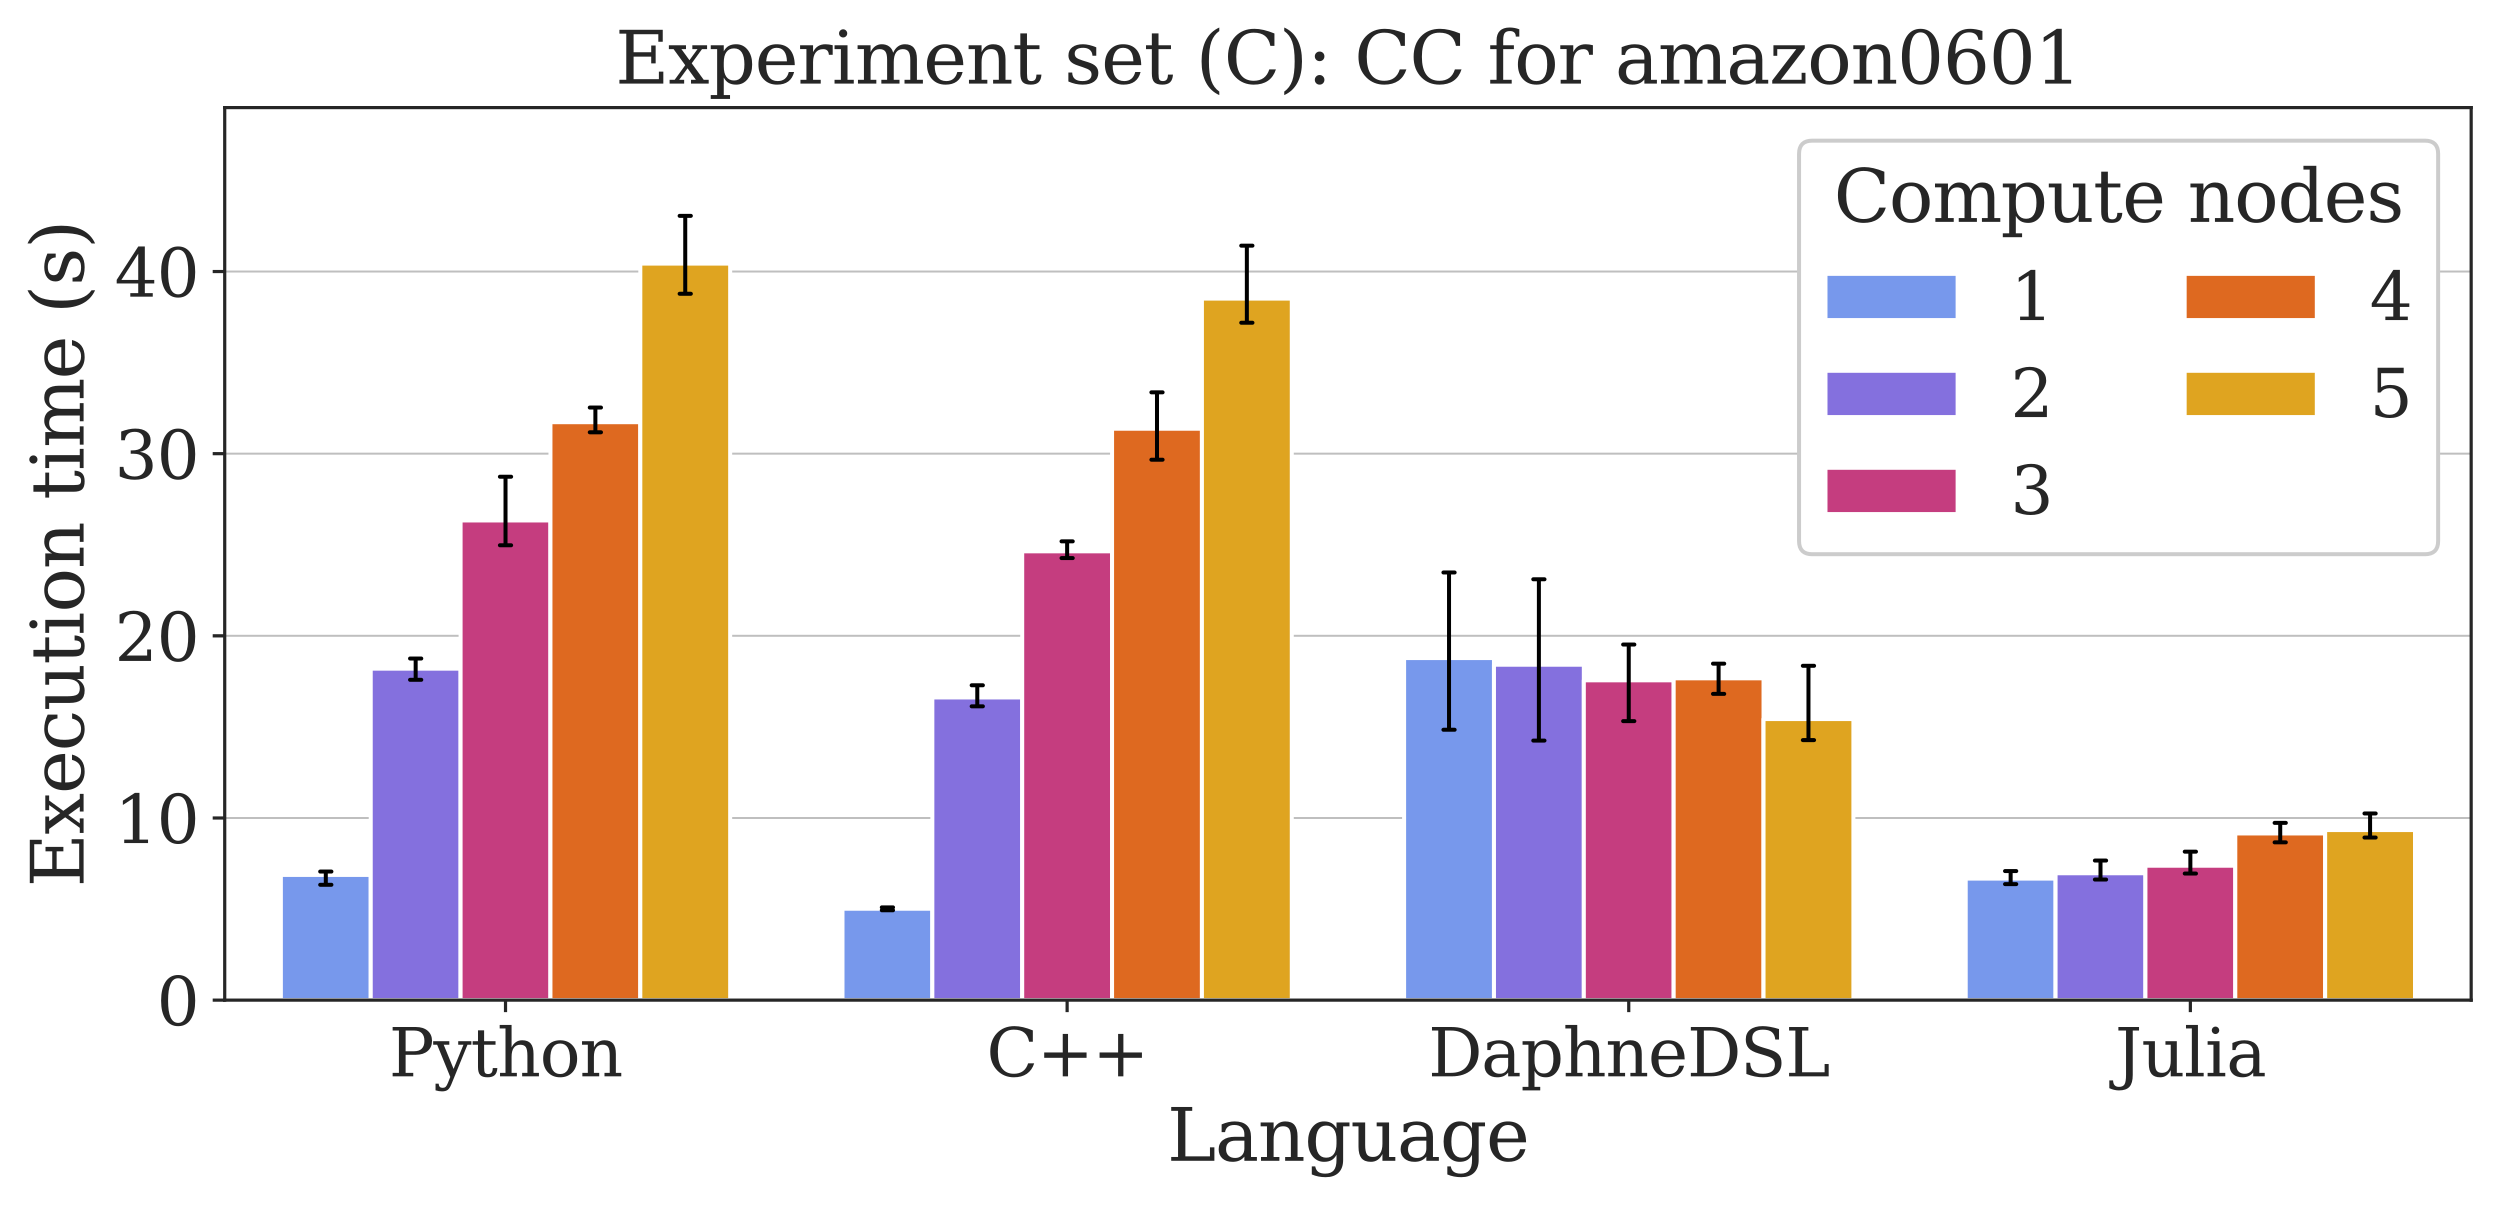 <?xml version="1.0" encoding="utf-8" standalone="no"?>
<!DOCTYPE svg PUBLIC "-//W3C//DTD SVG 1.1//EN"
  "http://www.w3.org/Graphics/SVG/1.1/DTD/svg11.dtd">
<svg xmlns:xlink="http://www.w3.org/1999/xlink" width="624.317pt" height="301.079pt" viewBox="0 0 624.317 301.079" xmlns="http://www.w3.org/2000/svg" version="1.1">
 <defs>
  <style type="text/css">*{stroke-linejoin: round; stroke-linecap: butt}</style>
 </defs>
 <g id="figure_1">
  <g id="patch_1">
   <path d="M 0 301.079 
L 624.317 301.079 
L 624.317 0 
L 0 0 
z
" style="fill: #ffffff"/>
  </g>
  <g id="axes_1">
   <g id="patch_2">
    <path d="M 56.117 249.755 
L 617.117 249.755 
L 617.117 26.877 
L 56.117 26.877 
z
" style="fill: #ffffff"/>
   </g>
   <g id="matplotlib.axis_1">
    <g id="xtick_1">
     <g id="line2d_1">
      <defs>
       <path id="m6d4286fac1" d="M 0 0 
L 0 3 
" style="stroke: #262626; stroke-width: 0.8"/>
      </defs>
      <g>
       <use xlink:href="#m6d4286fac1" x="126.242" y="249.755" style="fill: #262626; stroke: #262626; stroke-width: 0.8"/>
      </g>
     </g>
     <g id="text_1">
      <!-- Python -->
      <g style="fill: #262626" transform="translate(97.121 268.792) scale(0.165 -0.165)">
       <defs>
        <path id="DejaVuSerif-50" d="M 1581 2375 
L 2406 2375 
Q 2872 2375 3115 2626 
Q 3359 2878 3359 3353 
Q 3359 3831 3115 4081 
Q 2872 4331 2406 4331 
L 1581 4331 
L 1581 2375 
z
M 353 0 
L 353 331 
L 947 331 
L 947 4331 
L 353 4331 
L 353 4666 
L 2559 4666 
Q 3259 4666 3668 4311 
Q 4078 3956 4078 3353 
Q 4078 2753 3668 2397 
Q 3259 2041 2559 2041 
L 1581 2041 
L 1581 331 
L 2303 331 
L 2303 0 
L 353 0 
z
" transform="scale(0.016)"/>
        <path id="DejaVuSerif-79" d="M 1381 -609 
L 1600 -56 
L 359 2988 
L -19 2988 
L -19 3322 
L 1509 3322 
L 1509 2988 
L 978 2988 
L 1913 703 
L 2847 2988 
L 2350 2988 
L 2350 3322 
L 3597 3322 
L 3597 2988 
L 3225 2988 
L 1703 -750 
Q 1547 -1138 1356 -1280 
Q 1166 -1422 819 -1422 
Q 672 -1422 517 -1397 
Q 363 -1372 206 -1325 
L 206 -691 
L 500 -691 
Q 519 -903 608 -995 
Q 697 -1088 884 -1088 
Q 1056 -1088 1161 -992 
Q 1266 -897 1381 -609 
z
" transform="scale(0.016)"/>
        <path id="DejaVuSerif-74" d="M 691 2988 
L 184 2988 
L 184 3322 
L 691 3322 
L 691 4353 
L 1269 4353 
L 1269 3322 
L 2350 3322 
L 2350 2988 
L 1269 2988 
L 1269 878 
Q 1269 456 1350 337 
Q 1431 219 1650 219 
Q 1875 219 1978 351 
Q 2081 484 2088 781 
L 2522 781 
Q 2497 328 2275 118 
Q 2053 -91 1600 -91 
Q 1103 -91 897 129 
Q 691 350 691 878 
L 691 2988 
z
" transform="scale(0.016)"/>
        <path id="DejaVuSerif-68" d="M 263 0 
L 263 331 
L 781 331 
L 781 4531 
L 231 4531 
L 231 4863 
L 1356 4863 
L 1356 2731 
Q 1516 3069 1770 3241 
Q 2025 3413 2363 3413 
Q 2913 3413 3172 3097 
Q 3431 2781 3431 2113 
L 3431 331 
L 3944 331 
L 3944 0 
L 2356 0 
L 2356 331 
L 2853 331 
L 2853 1931 
Q 2853 2541 2704 2764 
Q 2556 2988 2175 2988 
Q 1775 2988 1565 2697 
Q 1356 2406 1356 1850 
L 1356 331 
L 1856 331 
L 1856 0 
L 263 0 
z
" transform="scale(0.016)"/>
        <path id="DejaVuSerif-6f" d="M 1925 219 
Q 2388 219 2623 584 
Q 2859 950 2859 1663 
Q 2859 2375 2623 2739 
Q 2388 3103 1925 3103 
Q 1463 3103 1227 2739 
Q 991 2375 991 1663 
Q 991 950 1228 584 
Q 1466 219 1925 219 
z
M 1925 -91 
Q 1200 -91 759 389 
Q 319 869 319 1663 
Q 319 2456 758 2934 
Q 1197 3413 1925 3413 
Q 2653 3413 3092 2934 
Q 3531 2456 3531 1663 
Q 3531 869 3092 389 
Q 2653 -91 1925 -91 
z
" transform="scale(0.016)"/>
        <path id="DejaVuSerif-6e" d="M 263 0 
L 263 331 
L 781 331 
L 781 2988 
L 231 2988 
L 231 3322 
L 1356 3322 
L 1356 2731 
Q 1516 3069 1770 3241 
Q 2025 3413 2363 3413 
Q 2913 3413 3172 3097 
Q 3431 2781 3431 2113 
L 3431 331 
L 3944 331 
L 3944 0 
L 2356 0 
L 2356 331 
L 2853 331 
L 2853 1931 
Q 2853 2541 2703 2767 
Q 2553 2994 2175 2994 
Q 1775 2994 1565 2701 
Q 1356 2409 1356 1850 
L 1356 331 
L 1856 331 
L 1856 0 
L 263 0 
z
" transform="scale(0.016)"/>
       </defs>
       <use xlink:href="#DejaVuSerif-50"/>
       <use xlink:href="#DejaVuSerif-79" transform="translate(67.285 0)"/>
       <use xlink:href="#DejaVuSerif-74" transform="translate(123.779 0)"/>
       <use xlink:href="#DejaVuSerif-68" transform="translate(163.965 0)"/>
       <use xlink:href="#DejaVuSerif-6f" transform="translate(228.369 0)"/>
       <use xlink:href="#DejaVuSerif-6e" transform="translate(288.574 0)"/>
      </g>
     </g>
    </g>
    <g id="xtick_2">
     <g id="line2d_2">
      <g>
       <use xlink:href="#m6d4286fac1" x="266.492" y="249.755" style="fill: #262626; stroke: #262626; stroke-width: 0.8"/>
      </g>
     </g>
     <g id="text_2">
      <!-- C++ -->
      <g style="fill: #262626" transform="translate(246.353 268.792) scale(0.165 -0.165)">
       <defs>
        <path id="DejaVuSerif-43" d="M 4513 1234 
Q 4306 581 3820 245 
Q 3334 -91 2591 -91 
Q 2134 -91 1743 65 
Q 1353 222 1050 525 
Q 700 875 529 1320 
Q 359 1766 359 2328 
Q 359 3416 987 4083 
Q 1616 4750 2644 4750 
Q 3025 4750 3456 4650 
Q 3888 4550 4384 4347 
L 4384 3272 
L 4031 3272 
Q 3916 3859 3567 4137 
Q 3219 4416 2591 4416 
Q 1844 4416 1459 3886 
Q 1075 3356 1075 2328 
Q 1075 1303 1459 773 
Q 1844 244 2591 244 
Q 3113 244 3450 492 
Q 3788 741 3938 1234 
L 4513 1234 
z
" transform="scale(0.016)"/>
        <path id="DejaVuSerif-2b" d="M 2931 4013 
L 2931 2259 
L 4684 2259 
L 4684 1753 
L 2931 1753 
L 2931 0 
L 2431 0 
L 2431 1753 
L 678 1753 
L 678 2259 
L 2431 2259 
L 2431 4013 
L 2931 4013 
z
" transform="scale(0.016)"/>
       </defs>
       <use xlink:href="#DejaVuSerif-43"/>
       <use xlink:href="#DejaVuSerif-2b" transform="translate(76.514 0)"/>
       <use xlink:href="#DejaVuSerif-2b" transform="translate(160.303 0)"/>
      </g>
     </g>
    </g>
    <g id="xtick_3">
     <g id="line2d_3">
      <g>
       <use xlink:href="#m6d4286fac1" x="406.742" y="249.755" style="fill: #262626; stroke: #262626; stroke-width: 0.8"/>
      </g>
     </g>
     <g id="text_3">
      <!-- DaphneDSL -->
      <g style="fill: #262626" transform="translate(356.673 268.792) scale(0.165 -0.165)">
       <defs>
        <path id="DejaVuSerif-44" d="M 1581 331 
L 2163 331 
Q 3072 331 3558 850 
Q 4044 1369 4044 2338 
Q 4044 3306 3559 3818 
Q 3075 4331 2163 4331 
L 1581 4331 
L 1581 331 
z
M 353 0 
L 353 331 
L 947 331 
L 947 4331 
L 353 4331 
L 353 4666 
L 2209 4666 
Q 3416 4666 4089 4050 
Q 4763 3434 4763 2338 
Q 4763 1238 4088 619 
Q 3413 0 2209 0 
L 353 0 
z
" transform="scale(0.016)"/>
        <path id="DejaVuSerif-61" d="M 2547 1044 
L 2547 1747 
L 1806 1747 
Q 1378 1747 1168 1562 
Q 959 1378 959 997 
Q 959 650 1171 447 
Q 1384 244 1747 244 
Q 2106 244 2326 466 
Q 2547 688 2547 1044 
z
M 3122 2075 
L 3122 331 
L 3634 331 
L 3634 0 
L 2547 0 
L 2547 359 
Q 2356 128 2106 18 
Q 1856 -91 1522 -91 
Q 969 -91 644 203 
Q 319 497 319 997 
Q 319 1513 691 1797 
Q 1063 2081 1741 2081 
L 2547 2081 
L 2547 2309 
Q 2547 2688 2317 2895 
Q 2088 3103 1672 3103 
Q 1328 3103 1125 2947 
Q 922 2791 872 2484 
L 575 2484 
L 575 3156 
Q 875 3284 1158 3348 
Q 1441 3413 1709 3413 
Q 2400 3413 2761 3070 
Q 3122 2728 3122 2075 
z
" transform="scale(0.016)"/>
        <path id="DejaVuSerif-70" d="M 1313 1825 
L 1313 1497 
Q 1313 897 1542 583 
Q 1772 269 2209 269 
Q 2650 269 2876 622 
Q 3103 975 3103 1663 
Q 3103 2353 2876 2703 
Q 2650 3053 2209 3053 
Q 1772 3053 1542 2737 
Q 1313 2422 1313 1825 
z
M 738 2988 
L 184 2988 
L 184 3322 
L 1313 3322 
L 1313 2803 
Q 1481 3116 1742 3264 
Q 2003 3413 2388 3413 
Q 3000 3413 3387 2928 
Q 3775 2444 3775 1663 
Q 3775 881 3387 395 
Q 3000 -91 2388 -91 
Q 2003 -91 1742 57 
Q 1481 206 1313 519 
L 1313 -997 
L 1856 -997 
L 1856 -1331 
L 184 -1331 
L 184 -997 
L 738 -997 
L 738 2988 
z
" transform="scale(0.016)"/>
        <path id="DejaVuSerif-65" d="M 3469 1600 
L 991 1600 
L 991 1575 
Q 991 903 1244 561 
Q 1497 219 1991 219 
Q 2369 219 2611 417 
Q 2853 616 2950 1006 
L 3413 1006 
Q 3275 459 2904 184 
Q 2534 -91 1931 -91 
Q 1203 -91 761 389 
Q 319 869 319 1663 
Q 319 2450 753 2931 
Q 1188 3413 1894 3413 
Q 2647 3413 3050 2948 
Q 3453 2484 3469 1600 
z
M 2791 1931 
Q 2772 2513 2545 2808 
Q 2319 3103 1894 3103 
Q 1497 3103 1269 2806 
Q 1041 2509 991 1931 
L 2791 1931 
z
" transform="scale(0.016)"/>
        <path id="DejaVuSerif-53" d="M 594 225 
L 594 1288 
L 953 1284 
Q 969 753 1261 498 
Q 1553 244 2150 244 
Q 2706 244 2998 464 
Q 3291 684 3291 1106 
Q 3291 1444 3114 1625 
Q 2938 1806 2369 1978 
L 1753 2163 
Q 1084 2366 811 2669 
Q 538 2972 538 3500 
Q 538 4094 959 4422 
Q 1381 4750 2144 4750 
Q 2469 4750 2856 4679 
Q 3244 4609 3681 4475 
L 3681 3481 
L 3328 3481 
Q 3275 3975 2998 4195 
Q 2722 4416 2156 4416 
Q 1663 4416 1405 4214 
Q 1147 4013 1147 3628 
Q 1147 3294 1340 3103 
Q 1534 2913 2163 2725 
L 2741 2553 
Q 3375 2363 3645 2067 
Q 3916 1772 3916 1275 
Q 3916 597 3481 253 
Q 3047 -91 2188 -91 
Q 1803 -91 1404 -12 
Q 1006 66 594 225 
z
" transform="scale(0.016)"/>
        <path id="DejaVuSerif-4c" d="M 353 0 
L 353 331 
L 947 331 
L 947 4331 
L 353 4331 
L 353 4666 
L 2175 4666 
L 2175 4331 
L 1581 4331 
L 1581 384 
L 3713 384 
L 3713 1166 
L 4097 1166 
L 4097 0 
L 353 0 
z
" transform="scale(0.016)"/>
       </defs>
       <use xlink:href="#DejaVuSerif-44"/>
       <use xlink:href="#DejaVuSerif-61" transform="translate(80.176 0)"/>
       <use xlink:href="#DejaVuSerif-70" transform="translate(139.795 0)"/>
       <use xlink:href="#DejaVuSerif-68" transform="translate(203.809 0)"/>
       <use xlink:href="#DejaVuSerif-6e" transform="translate(268.213 0)"/>
       <use xlink:href="#DejaVuSerif-65" transform="translate(332.617 0)"/>
       <use xlink:href="#DejaVuSerif-44" transform="translate(391.797 0)"/>
       <use xlink:href="#DejaVuSerif-53" transform="translate(471.973 0)"/>
       <use xlink:href="#DejaVuSerif-4c" transform="translate(540.479 0)"/>
      </g>
     </g>
    </g>
    <g id="xtick_4">
     <g id="line2d_4">
      <g>
       <use xlink:href="#m6d4286fac1" x="546.992" y="249.755" style="fill: #262626; stroke: #262626; stroke-width: 0.8"/>
      </g>
     </g>
     <g id="text_4">
      <!-- Julia -->
      <g style="fill: #262626" transform="translate(528.174 268.792) scale(0.165 -0.165)">
       <defs>
        <path id="DejaVuSerif-4a" d="M -538 -1119 
L -538 -384 
L -181 -384 
Q -172 -694 -34 -845 
Q 103 -997 378 -997 
Q 750 -997 897 -762 
Q 1044 -528 1044 153 
L 1044 4331 
L 319 4331 
L 319 4666 
L 2272 4666 
L 2272 4331 
L 1678 4331 
L 1678 128 
Q 1678 -644 1368 -987 
Q 1059 -1331 372 -1331 
Q 150 -1331 -79 -1278 
Q -309 -1225 -538 -1119 
z
" transform="scale(0.016)"/>
        <path id="DejaVuSerif-75" d="M 2266 3322 
L 3341 3322 
L 3341 331 
L 3884 331 
L 3884 0 
L 2766 0 
L 2766 588 
Q 2606 256 2353 82 
Q 2100 -91 1766 -91 
Q 1213 -91 952 223 
Q 691 538 691 1209 
L 691 2988 
L 172 2988 
L 172 3322 
L 1269 3322 
L 1269 1388 
Q 1269 781 1417 556 
Q 1566 331 1947 331 
Q 2347 331 2556 625 
Q 2766 919 2766 1478 
L 2766 2988 
L 2266 2988 
L 2266 3322 
z
" transform="scale(0.016)"/>
        <path id="DejaVuSerif-6c" d="M 1313 331 
L 1856 331 
L 1856 0 
L 184 0 
L 184 331 
L 738 331 
L 738 4531 
L 184 4531 
L 184 4863 
L 1313 4863 
L 1313 331 
z
" transform="scale(0.016)"/>
        <path id="DejaVuSerif-69" d="M 622 4353 
Q 622 4497 726 4603 
Q 831 4709 978 4709 
Q 1122 4709 1226 4603 
Q 1331 4497 1331 4353 
Q 1331 4206 1228 4103 
Q 1125 4000 978 4000 
Q 831 4000 726 4103 
Q 622 4206 622 4353 
z
M 1356 331 
L 1900 331 
L 1900 0 
L 231 0 
L 231 331 
L 781 331 
L 781 2988 
L 231 2988 
L 231 3322 
L 1356 3322 
L 1356 331 
z
" transform="scale(0.016)"/>
       </defs>
       <use xlink:href="#DejaVuSerif-4a"/>
       <use xlink:href="#DejaVuSerif-75" transform="translate(40.088 0)"/>
       <use xlink:href="#DejaVuSerif-6c" transform="translate(104.492 0)"/>
       <use xlink:href="#DejaVuSerif-69" transform="translate(136.475 0)"/>
       <use xlink:href="#DejaVuSerif-61" transform="translate(168.457 0)"/>
      </g>
     </g>
    </g>
    <g id="text_5">
     <!-- Language -->
     <g style="fill: #262626" transform="translate(291.465 289.879) scale(0.18 -0.18)">
      <defs>
       <path id="DejaVuSerif-67" d="M 3359 2988 
L 3359 72 
Q 3359 -644 2965 -1033 
Q 2572 -1422 1844 -1422 
Q 1516 -1422 1216 -1362 
Q 916 -1303 641 -1184 
L 641 -488 
L 941 -488 
Q 997 -813 1206 -963 
Q 1416 -1113 1806 -1113 
Q 2313 -1113 2548 -827 
Q 2784 -541 2784 72 
L 2784 519 
Q 2616 206 2355 57 
Q 2094 -91 1709 -91 
Q 1097 -91 708 395 
Q 319 881 319 1663 
Q 319 2444 706 2928 
Q 1094 3413 1709 3413 
Q 2094 3413 2355 3264 
Q 2616 3116 2784 2803 
L 2784 3322 
L 3909 3322 
L 3909 2988 
L 3359 2988 
z
M 2784 1825 
Q 2784 2422 2554 2737 
Q 2325 3053 1888 3053 
Q 1444 3053 1217 2703 
Q 991 2353 991 1663 
Q 991 975 1217 622 
Q 1444 269 1888 269 
Q 2325 269 2554 583 
Q 2784 897 2784 1497 
L 2784 1825 
z
" transform="scale(0.016)"/>
      </defs>
      <use xlink:href="#DejaVuSerif-4c"/>
      <use xlink:href="#DejaVuSerif-61" transform="translate(66.406 0)"/>
      <use xlink:href="#DejaVuSerif-6e" transform="translate(126.025 0)"/>
      <use xlink:href="#DejaVuSerif-67" transform="translate(190.43 0)"/>
      <use xlink:href="#DejaVuSerif-75" transform="translate(254.443 0)"/>
      <use xlink:href="#DejaVuSerif-61" transform="translate(318.848 0)"/>
      <use xlink:href="#DejaVuSerif-67" transform="translate(378.467 0)"/>
      <use xlink:href="#DejaVuSerif-65" transform="translate(442.48 0)"/>
     </g>
    </g>
   </g>
   <g id="matplotlib.axis_2">
    <g id="ytick_1">
     <g id="line2d_5">
      <path d="M 56.117 249.755 
L 617.117 249.755 
" clip-path="url(#p0bf8bf60e9)" style="fill: none; stroke: #808080; stroke-opacity: 0.5; stroke-width: 0.5; stroke-linecap: round"/>
     </g>
     <g id="line2d_6">
      <defs>
       <path id="m0f209a7f71" d="M 0 0 
L -3 0 
" style="stroke: #262626; stroke-width: 0.8"/>
      </defs>
      <g>
       <use xlink:href="#m0f209a7f71" x="56.117" y="249.755" style="fill: #262626; stroke: #262626; stroke-width: 0.8"/>
      </g>
     </g>
     <g id="text_6">
      <!-- 0 -->
      <g style="fill: #262626" transform="translate(39.119 256.023) scale(0.165 -0.165)">
       <defs>
        <path id="DejaVuSerif-30" d="M 2034 219 
Q 2513 219 2750 744 
Q 2988 1269 2988 2328 
Q 2988 3391 2750 3916 
Q 2513 4441 2034 4441 
Q 1556 4441 1318 3916 
Q 1081 3391 1081 2328 
Q 1081 1269 1318 744 
Q 1556 219 2034 219 
z
M 2034 -91 
Q 1275 -91 848 546 
Q 422 1184 422 2328 
Q 422 3475 848 4112 
Q 1275 4750 2034 4750 
Q 2797 4750 3222 4112 
Q 3647 3475 3647 2328 
Q 3647 1184 3222 546 
Q 2797 -91 2034 -91 
z
" transform="scale(0.016)"/>
       </defs>
       <use xlink:href="#DejaVuSerif-30"/>
      </g>
     </g>
    </g>
    <g id="ytick_2">
     <g id="line2d_7">
      <path d="M 56.117 204.269 
L 617.117 204.269 
" clip-path="url(#p0bf8bf60e9)" style="fill: none; stroke: #808080; stroke-opacity: 0.5; stroke-width: 0.5; stroke-linecap: round"/>
     </g>
     <g id="line2d_8">
      <g>
       <use xlink:href="#m0f209a7f71" x="56.117" y="204.269" style="fill: #262626; stroke: #262626; stroke-width: 0.8"/>
      </g>
     </g>
     <g id="text_7">
      <!-- 10 -->
      <g style="fill: #262626" transform="translate(28.621 210.538) scale(0.165 -0.165)">
       <defs>
        <path id="DejaVuSerif-31" d="M 909 0 
L 909 331 
L 1722 331 
L 1722 4213 
L 781 3603 
L 781 4013 
L 1919 4750 
L 2350 4750 
L 2350 331 
L 3163 331 
L 3163 0 
L 909 0 
z
" transform="scale(0.016)"/>
       </defs>
       <use xlink:href="#DejaVuSerif-31"/>
       <use xlink:href="#DejaVuSerif-30" transform="translate(63.623 0)"/>
      </g>
     </g>
    </g>
    <g id="ytick_3">
     <g id="line2d_9">
      <path d="M 56.117 158.784 
L 617.117 158.784 
" clip-path="url(#p0bf8bf60e9)" style="fill: none; stroke: #808080; stroke-opacity: 0.5; stroke-width: 0.5; stroke-linecap: round"/>
     </g>
     <g id="line2d_10">
      <g>
       <use xlink:href="#m0f209a7f71" x="56.117" y="158.784" style="fill: #262626; stroke: #262626; stroke-width: 0.8"/>
      </g>
     </g>
     <g id="text_8">
      <!-- 20 -->
      <g style="fill: #262626" transform="translate(28.621 165.053) scale(0.165 -0.165)">
       <defs>
        <path id="DejaVuSerif-32" d="M 819 3553 
L 469 3553 
L 469 4384 
Q 803 4563 1142 4656 
Q 1481 4750 1806 4750 
Q 2534 4750 2956 4397 
Q 3378 4044 3378 3438 
Q 3378 2753 2422 1800 
Q 2347 1728 2309 1691 
L 1131 513 
L 3078 513 
L 3078 1088 
L 3444 1088 
L 3444 0 
L 434 0 
L 434 341 
L 1850 1753 
Q 2319 2222 2519 2614 
Q 2719 3006 2719 3438 
Q 2719 3909 2473 4175 
Q 2228 4441 1797 4441 
Q 1350 4441 1106 4219 
Q 863 3997 819 3553 
z
" transform="scale(0.016)"/>
       </defs>
       <use xlink:href="#DejaVuSerif-32"/>
       <use xlink:href="#DejaVuSerif-30" transform="translate(63.623 0)"/>
      </g>
     </g>
    </g>
    <g id="ytick_4">
     <g id="line2d_11">
      <path d="M 56.117 113.299 
L 617.117 113.299 
" clip-path="url(#p0bf8bf60e9)" style="fill: none; stroke: #808080; stroke-opacity: 0.5; stroke-width: 0.5; stroke-linecap: round"/>
     </g>
     <g id="line2d_12">
      <g>
       <use xlink:href="#m0f209a7f71" x="56.117" y="113.299" style="fill: #262626; stroke: #262626; stroke-width: 0.8"/>
      </g>
     </g>
     <g id="text_9">
      <!-- 30 -->
      <g style="fill: #262626" transform="translate(28.621 119.568) scale(0.165 -0.165)">
       <defs>
        <path id="DejaVuSerif-33" d="M 622 4469 
Q 988 4606 1323 4678 
Q 1659 4750 1953 4750 
Q 2638 4750 3022 4454 
Q 3406 4159 3406 3634 
Q 3406 3213 3140 2930 
Q 2875 2647 2388 2547 
Q 2963 2466 3280 2130 
Q 3597 1794 3597 1259 
Q 3597 606 3158 257 
Q 2719 -91 1894 -91 
Q 1528 -91 1179 -12 
Q 831 66 488 225 
L 488 1131 
L 838 1131 
Q 869 681 1141 450 
Q 1413 219 1906 219 
Q 2384 219 2661 495 
Q 2938 772 2938 1253 
Q 2938 1803 2653 2086 
Q 2369 2369 1819 2369 
L 1522 2369 
L 1522 2688 
L 1678 2688 
Q 2225 2688 2498 2914 
Q 2772 3141 2772 3597 
Q 2772 4006 2547 4223 
Q 2322 4441 1900 4441 
Q 1478 4441 1245 4241 
Q 1013 4041 972 3647 
L 622 3647 
L 622 4469 
z
" transform="scale(0.016)"/>
       </defs>
       <use xlink:href="#DejaVuSerif-33"/>
       <use xlink:href="#DejaVuSerif-30" transform="translate(63.623 0)"/>
      </g>
     </g>
    </g>
    <g id="ytick_5">
     <g id="line2d_13">
      <path d="M 56.117 67.814 
L 617.117 67.814 
" clip-path="url(#p0bf8bf60e9)" style="fill: none; stroke: #808080; stroke-opacity: 0.5; stroke-width: 0.5; stroke-linecap: round"/>
     </g>
     <g id="line2d_14">
      <g>
       <use xlink:href="#m0f209a7f71" x="56.117" y="67.814" style="fill: #262626; stroke: #262626; stroke-width: 0.8"/>
      </g>
     </g>
     <g id="text_10">
      <!-- 40 -->
      <g style="fill: #262626" transform="translate(28.621 74.083) scale(0.165 -0.165)">
       <defs>
        <path id="DejaVuSerif-34" d="M 2234 1581 
L 2234 4063 
L 641 1581 
L 2234 1581 
z
M 3609 0 
L 1484 0 
L 1484 331 
L 2234 331 
L 2234 1247 
L 197 1247 
L 197 1588 
L 2241 4750 
L 2859 4750 
L 2859 1581 
L 3750 1581 
L 3750 1247 
L 2859 1247 
L 2859 331 
L 3609 331 
L 3609 0 
z
" transform="scale(0.016)"/>
       </defs>
       <use xlink:href="#DejaVuSerif-34"/>
       <use xlink:href="#DejaVuSerif-30" transform="translate(63.623 0)"/>
      </g>
     </g>
    </g>
    <g id="text_11">
     <!-- Execution time (s) -->
     <g style="fill: #262626" transform="translate(20.877 221.553) rotate(-90) scale(0.18 -0.18)">
      <defs>
       <path id="DejaVuSerif-45" d="M 353 0 
L 353 331 
L 947 331 
L 947 4331 
L 353 4331 
L 353 4666 
L 4109 4666 
L 4109 3628 
L 3725 3628 
L 3725 4281 
L 1581 4281 
L 1581 2719 
L 3109 2719 
L 3109 3303 
L 3494 3303 
L 3494 1753 
L 3109 1753 
L 3109 2338 
L 1581 2338 
L 1581 384 
L 3775 384 
L 3775 1038 
L 4159 1038 
L 4159 0 
L 353 0 
z
" transform="scale(0.016)"/>
       <path id="DejaVuSerif-78" d="M 1863 2028 
L 2559 2988 
L 2113 2988 
L 2113 3322 
L 3391 3322 
L 3391 2988 
L 2950 2988 
L 2059 1759 
L 3097 331 
L 3531 331 
L 3531 0 
L 1997 0 
L 1997 331 
L 2419 331 
L 1697 1325 
L 972 331 
L 1403 331 
L 1403 0 
L 141 0 
L 141 331 
L 581 331 
L 1497 1594 
L 488 2988 
L 78 2988 
L 78 3322 
L 1563 3322 
L 1563 2988 
L 1166 2988 
L 1863 2028 
z
" transform="scale(0.016)"/>
       <path id="DejaVuSerif-63" d="M 3291 997 
Q 3169 466 2822 187 
Q 2475 -91 1925 -91 
Q 1200 -91 759 389 
Q 319 869 319 1663 
Q 319 2459 759 2936 
Q 1200 3413 1925 3413 
Q 2241 3413 2553 3339 
Q 2866 3266 3181 3116 
L 3181 2266 
L 2847 2266 
Q 2781 2703 2561 2903 
Q 2341 3103 1931 3103 
Q 1466 3103 1228 2742 
Q 991 2381 991 1663 
Q 991 944 1227 581 
Q 1463 219 1931 219 
Q 2303 219 2525 412 
Q 2747 606 2828 997 
L 3291 997 
z
" transform="scale(0.016)"/>
       <path id="DejaVuSerif-20" transform="scale(0.016)"/>
       <path id="DejaVuSerif-6d" d="M 3316 2675 
Q 3481 3041 3739 3227 
Q 3997 3413 4341 3413 
Q 4863 3413 5119 3089 
Q 5375 2766 5375 2113 
L 5375 331 
L 5894 331 
L 5894 0 
L 4300 0 
L 4300 331 
L 4800 331 
L 4800 2047 
Q 4800 2556 4650 2772 
Q 4500 2988 4153 2988 
Q 3769 2988 3567 2697 
Q 3366 2406 3366 1850 
L 3366 331 
L 3866 331 
L 3866 0 
L 2291 0 
L 2291 331 
L 2791 331 
L 2791 2069 
Q 2791 2566 2641 2777 
Q 2491 2988 2144 2988 
Q 1759 2988 1557 2697 
Q 1356 2406 1356 1850 
L 1356 331 
L 1856 331 
L 1856 0 
L 263 0 
L 263 331 
L 781 331 
L 781 2994 
L 231 2994 
L 231 3322 
L 1356 3322 
L 1356 2731 
Q 1516 3063 1762 3238 
Q 2009 3413 2322 3413 
Q 2709 3413 2968 3220 
Q 3228 3028 3316 2675 
z
" transform="scale(0.016)"/>
       <path id="DejaVuSerif-28" d="M 2041 -997 
Q 1281 -656 893 83 
Q 506 822 506 1931 
Q 506 3044 893 3783 
Q 1281 4522 2041 4863 
L 2041 4556 
Q 1559 4225 1350 3623 
Q 1141 3022 1141 1931 
Q 1141 844 1350 242 
Q 1559 -359 2041 -691 
L 2041 -997 
z
" transform="scale(0.016)"/>
       <path id="DejaVuSerif-73" d="M 359 184 
L 359 959 
L 691 959 
Q 703 588 923 403 
Q 1144 219 1575 219 
Q 1963 219 2166 364 
Q 2369 509 2369 788 
Q 2369 1006 2220 1140 
Q 2072 1275 1594 1428 
L 1178 1569 
Q 750 1706 558 1912 
Q 366 2119 366 2438 
Q 366 2894 700 3153 
Q 1034 3413 1625 3413 
Q 1888 3413 2178 3344 
Q 2469 3275 2778 3144 
L 2778 2419 
L 2447 2419 
Q 2434 2741 2221 2922 
Q 2009 3103 1644 3103 
Q 1281 3103 1095 2975 
Q 909 2847 909 2591 
Q 909 2381 1050 2254 
Q 1191 2128 1613 1997 
L 2069 1856 
Q 2541 1709 2748 1489 
Q 2956 1269 2956 922 
Q 2956 450 2595 179 
Q 2234 -91 1600 -91 
Q 1278 -91 972 -22 
Q 666 47 359 184 
z
" transform="scale(0.016)"/>
       <path id="DejaVuSerif-29" d="M 453 -997 
L 453 -691 
Q 934 -359 1145 242 
Q 1356 844 1356 1931 
Q 1356 3022 1145 3623 
Q 934 4225 453 4556 
L 453 4863 
Q 1216 4522 1603 3783 
Q 1991 3044 1991 1931 
Q 1991 822 1603 83 
Q 1216 -656 453 -997 
z
" transform="scale(0.016)"/>
      </defs>
      <use xlink:href="#DejaVuSerif-45"/>
      <use xlink:href="#DejaVuSerif-78" transform="translate(72.998 0)"/>
      <use xlink:href="#DejaVuSerif-65" transform="translate(129.395 0)"/>
      <use xlink:href="#DejaVuSerif-63" transform="translate(188.574 0)"/>
      <use xlink:href="#DejaVuSerif-75" transform="translate(244.58 0)"/>
      <use xlink:href="#DejaVuSerif-74" transform="translate(308.984 0)"/>
      <use xlink:href="#DejaVuSerif-69" transform="translate(349.17 0)"/>
      <use xlink:href="#DejaVuSerif-6f" transform="translate(381.152 0)"/>
      <use xlink:href="#DejaVuSerif-6e" transform="translate(441.357 0)"/>
      <use xlink:href="#DejaVuSerif-20" transform="translate(505.762 0)"/>
      <use xlink:href="#DejaVuSerif-74" transform="translate(537.549 0)"/>
      <use xlink:href="#DejaVuSerif-69" transform="translate(577.734 0)"/>
      <use xlink:href="#DejaVuSerif-6d" transform="translate(609.717 0)"/>
      <use xlink:href="#DejaVuSerif-65" transform="translate(704.541 0)"/>
      <use xlink:href="#DejaVuSerif-20" transform="translate(763.721 0)"/>
      <use xlink:href="#DejaVuSerif-28" transform="translate(795.508 0)"/>
      <use xlink:href="#DejaVuSerif-73" transform="translate(834.521 0)"/>
      <use xlink:href="#DejaVuSerif-29" transform="translate(885.84 0)"/>
     </g>
    </g>
   </g>
   <g id="patch_3">
    <path d="M 70.142 249.755 
L 92.582 249.755 
L 92.582 218.492 
L 70.142 218.492 
z
" clip-path="url(#p0bf8bf60e9)" style="fill: #7798ec; stroke: #ffffff; stroke-linejoin: miter"/>
   </g>
   <g id="patch_4">
    <path d="M 210.392 249.755 
L 232.832 249.755 
L 232.832 226.93 
L 210.392 226.93 
z
" clip-path="url(#p0bf8bf60e9)" style="fill: #7798ec; stroke: #ffffff; stroke-linejoin: miter"/>
   </g>
   <g id="patch_5">
    <path d="M 350.642 249.755 
L 373.082 249.755 
L 373.082 164.341 
L 350.642 164.341 
z
" clip-path="url(#p0bf8bf60e9)" style="fill: #7798ec; stroke: #ffffff; stroke-linejoin: miter"/>
   </g>
   <g id="patch_6">
    <path d="M 490.892 249.755 
L 513.332 249.755 
L 513.332 219.408 
L 490.892 219.408 
z
" clip-path="url(#p0bf8bf60e9)" style="fill: #7798ec; stroke: #ffffff; stroke-linejoin: miter"/>
   </g>
   <g id="patch_7">
    <path d="M 92.582 249.755 
L 115.022 249.755 
L 115.022 166.978 
L 92.582 166.978 
z
" clip-path="url(#p0bf8bf60e9)" style="fill: #8470de; stroke: #ffffff; stroke-linejoin: miter"/>
   </g>
   <g id="patch_8">
    <path d="M 232.832 249.755 
L 255.272 249.755 
L 255.272 174.173 
L 232.832 174.173 
z
" clip-path="url(#p0bf8bf60e9)" style="fill: #8470de; stroke: #ffffff; stroke-linejoin: miter"/>
   </g>
   <g id="patch_9">
    <path d="M 373.082 249.755 
L 395.522 249.755 
L 395.522 166.007 
L 373.082 166.007 
z
" clip-path="url(#p0bf8bf60e9)" style="fill: #8470de; stroke: #ffffff; stroke-linejoin: miter"/>
   </g>
   <g id="patch_10">
    <path d="M 513.332 249.755 
L 535.772 249.755 
L 535.772 218.082 
L 513.332 218.082 
z
" clip-path="url(#p0bf8bf60e9)" style="fill: #8470de; stroke: #ffffff; stroke-linejoin: miter"/>
   </g>
   <g id="patch_11">
    <path d="M 115.022 249.755 
L 137.462 249.755 
L 137.462 129.977 
L 115.022 129.977 
z
" clip-path="url(#p0bf8bf60e9)" style="fill: #c53d7f; stroke: #ffffff; stroke-linejoin: miter"/>
   </g>
   <g id="patch_12">
    <path d="M 255.272 249.755 
L 277.712 249.755 
L 277.712 137.688 
L 255.272 137.688 
z
" clip-path="url(#p0bf8bf60e9)" style="fill: #c53d7f; stroke: #ffffff; stroke-linejoin: miter"/>
   </g>
   <g id="patch_13">
    <path d="M 395.522 249.755 
L 417.962 249.755 
L 417.962 169.894 
L 395.522 169.894 
z
" clip-path="url(#p0bf8bf60e9)" style="fill: #c53d7f; stroke: #ffffff; stroke-linejoin: miter"/>
   </g>
   <g id="patch_14">
    <path d="M 535.772 249.755 
L 558.212 249.755 
L 558.212 216.201 
L 535.772 216.201 
z
" clip-path="url(#p0bf8bf60e9)" style="fill: #c53d7f; stroke: #ffffff; stroke-linejoin: miter"/>
   </g>
   <g id="patch_15">
    <path d="M 137.462 249.755 
L 159.902 249.755 
L 159.902 105.439 
L 137.462 105.439 
z
" clip-path="url(#p0bf8bf60e9)" style="fill: #de6920; stroke: #ffffff; stroke-linejoin: miter"/>
   </g>
   <g id="patch_16">
    <path d="M 277.712 249.755 
L 300.152 249.755 
L 300.152 107.073 
L 277.712 107.073 
z
" clip-path="url(#p0bf8bf60e9)" style="fill: #de6920; stroke: #ffffff; stroke-linejoin: miter"/>
   </g>
   <g id="patch_17">
    <path d="M 417.962 249.755 
L 440.402 249.755 
L 440.402 169.401 
L 417.962 169.401 
z
" clip-path="url(#p0bf8bf60e9)" style="fill: #de6920; stroke: #ffffff; stroke-linejoin: miter"/>
   </g>
   <g id="patch_18">
    <path d="M 558.212 249.755 
L 580.652 249.755 
L 580.652 208.142 
L 558.212 208.142 
z
" clip-path="url(#p0bf8bf60e9)" style="fill: #de6920; stroke: #ffffff; stroke-linejoin: miter"/>
   </g>
   <g id="patch_19">
    <path d="M 159.902 249.755 
L 182.342 249.755 
L 182.342 65.825 
L 159.902 65.825 
z
" clip-path="url(#p0bf8bf60e9)" style="fill: #dfa420; stroke: #ffffff; stroke-linejoin: miter"/>
   </g>
   <g id="patch_20">
    <path d="M 300.152 249.755 
L 322.592 249.755 
L 322.592 74.575 
L 300.152 74.575 
z
" clip-path="url(#p0bf8bf60e9)" style="fill: #dfa420; stroke: #ffffff; stroke-linejoin: miter"/>
   </g>
   <g id="patch_21">
    <path d="M 440.402 249.755 
L 462.842 249.755 
L 462.842 179.57 
L 440.402 179.57 
z
" clip-path="url(#p0bf8bf60e9)" style="fill: #dfa420; stroke: #ffffff; stroke-linejoin: miter"/>
   </g>
   <g id="patch_22">
    <path d="M 580.652 249.755 
L 603.092 249.755 
L 603.092 207.283 
L 580.652 207.283 
z
" clip-path="url(#p0bf8bf60e9)" style="fill: #dfa420; stroke: #ffffff; stroke-linejoin: miter"/>
   </g>
   <g id="patch_23">
    <path d="M 126.242 249.755 
L 126.242 249.755 
L 126.242 249.755 
L 126.242 249.755 
z
" clip-path="url(#p0bf8bf60e9)" style="fill: #7798ec; stroke: #ffffff; stroke-linejoin: miter"/>
   </g>
   <g id="patch_24">
    <path d="M 126.242 249.755 
L 126.242 249.755 
L 126.242 249.755 
L 126.242 249.755 
z
" clip-path="url(#p0bf8bf60e9)" style="fill: #8470de; stroke: #ffffff; stroke-linejoin: miter"/>
   </g>
   <g id="patch_25">
    <path d="M 126.242 249.755 
L 126.242 249.755 
L 126.242 249.755 
L 126.242 249.755 
z
" clip-path="url(#p0bf8bf60e9)" style="fill: #c53d7f; stroke: #ffffff; stroke-linejoin: miter"/>
   </g>
   <g id="patch_26">
    <path d="M 126.242 249.755 
L 126.242 249.755 
L 126.242 249.755 
L 126.242 249.755 
z
" clip-path="url(#p0bf8bf60e9)" style="fill: #de6920; stroke: #ffffff; stroke-linejoin: miter"/>
   </g>
   <g id="patch_27">
    <path d="M 126.242 249.755 
L 126.242 249.755 
L 126.242 249.755 
L 126.242 249.755 
z
" clip-path="url(#p0bf8bf60e9)" style="fill: #dfa420; stroke: #ffffff; stroke-linejoin: miter"/>
   </g>
   <g id="line2d_15">
    <path d="M 79.959 220.953 
L 82.764 220.953 
M 81.362 220.953 
L 81.362 217.651 
M 79.959 217.651 
L 82.764 217.651 
" clip-path="url(#p0bf8bf60e9)" style="fill: none; stroke: #000000; stroke-linecap: round"/>
   </g>
   <g id="line2d_16">
    <path d="M 220.209 227.321 
L 223.014 227.321 
M 221.612 227.321 
L 221.612 226.597 
M 220.209 226.597 
L 223.014 226.597 
" clip-path="url(#p0bf8bf60e9)" style="fill: none; stroke: #000000; stroke-linecap: round"/>
   </g>
   <g id="line2d_17">
    <path d="M 360.459 182.239 
L 363.264 182.239 
M 361.862 182.239 
L 361.862 142.966 
M 360.459 142.966 
L 363.264 142.966 
" clip-path="url(#p0bf8bf60e9)" style="fill: none; stroke: #000000; stroke-linecap: round"/>
   </g>
   <g id="line2d_18">
    <path d="M 500.709 220.787 
L 503.514 220.787 
M 502.112 220.787 
L 502.112 217.531 
M 500.709 217.531 
L 503.514 217.531 
" clip-path="url(#p0bf8bf60e9)" style="fill: none; stroke: #000000; stroke-linecap: round"/>
   </g>
   <g id="line2d_19">
    <path d="M 102.399 169.768 
L 105.204 169.768 
M 103.802 169.768 
L 103.802 164.451 
M 102.399 164.451 
L 105.204 164.451 
" clip-path="url(#p0bf8bf60e9)" style="fill: none; stroke: #000000; stroke-linecap: round"/>
   </g>
   <g id="line2d_20">
    <path d="M 242.649 176.387 
L 245.454 176.387 
M 244.052 176.387 
L 244.052 171.133 
M 242.649 171.133 
L 245.454 171.133 
" clip-path="url(#p0bf8bf60e9)" style="fill: none; stroke: #000000; stroke-linecap: round"/>
   </g>
   <g id="line2d_21">
    <path d="M 382.899 184.941 
L 385.704 184.941 
M 384.302 184.941 
L 384.302 144.664 
M 382.899 144.664 
L 385.704 144.664 
" clip-path="url(#p0bf8bf60e9)" style="fill: none; stroke: #000000; stroke-linecap: round"/>
   </g>
   <g id="line2d_22">
    <path d="M 523.149 219.647 
L 525.954 219.647 
M 524.552 219.647 
L 524.552 214.904 
M 523.149 214.904 
L 525.954 214.904 
" clip-path="url(#p0bf8bf60e9)" style="fill: none; stroke: #000000; stroke-linecap: round"/>
   </g>
   <g id="line2d_23">
    <path d="M 124.839 136.167 
L 127.644 136.167 
M 126.242 136.167 
L 126.242 119.05 
M 124.839 119.05 
L 127.644 119.05 
" clip-path="url(#p0bf8bf60e9)" style="fill: none; stroke: #000000; stroke-linecap: round"/>
   </g>
   <g id="line2d_24">
    <path d="M 265.089 139.371 
L 267.894 139.371 
M 266.492 139.371 
L 266.492 135.192 
M 265.089 135.192 
L 267.894 135.192 
" clip-path="url(#p0bf8bf60e9)" style="fill: none; stroke: #000000; stroke-linecap: round"/>
   </g>
   <g id="line2d_25">
    <path d="M 405.339 180.085 
L 408.144 180.085 
M 406.742 180.085 
L 406.742 160.958 
M 405.339 160.958 
L 408.144 160.958 
" clip-path="url(#p0bf8bf60e9)" style="fill: none; stroke: #000000; stroke-linecap: round"/>
   </g>
   <g id="line2d_26">
    <path d="M 545.589 218.149 
L 548.394 218.149 
M 546.992 218.149 
L 546.992 212.682 
M 545.589 212.682 
L 548.394 212.682 
" clip-path="url(#p0bf8bf60e9)" style="fill: none; stroke: #000000; stroke-linecap: round"/>
   </g>
   <g id="line2d_27">
    <path d="M 147.279 107.956 
L 150.084 107.956 
M 148.682 107.956 
L 148.682 101.778 
M 147.279 101.778 
L 150.084 101.778 
" clip-path="url(#p0bf8bf60e9)" style="fill: none; stroke: #000000; stroke-linecap: round"/>
   </g>
   <g id="line2d_28">
    <path d="M 287.529 114.801 
L 290.334 114.801 
M 288.932 114.801 
L 288.932 97.979 
M 287.529 97.979 
L 290.334 97.979 
" clip-path="url(#p0bf8bf60e9)" style="fill: none; stroke: #000000; stroke-linecap: round"/>
   </g>
   <g id="line2d_29">
    <path d="M 427.779 173.283 
L 430.584 173.283 
M 429.182 173.283 
L 429.182 165.729 
M 427.779 165.729 
L 430.584 165.729 
" clip-path="url(#p0bf8bf60e9)" style="fill: none; stroke: #000000; stroke-linecap: round"/>
   </g>
   <g id="line2d_30">
    <path d="M 568.029 210.36 
L 570.834 210.36 
M 569.432 210.36 
L 569.432 205.496 
M 568.029 205.496 
L 570.834 205.496 
" clip-path="url(#p0bf8bf60e9)" style="fill: none; stroke: #000000; stroke-linecap: round"/>
   </g>
   <g id="line2d_31">
    <path d="M 169.719 73.362 
L 172.524 73.362 
M 171.122 73.362 
L 171.122 53.904 
M 169.719 53.904 
L 172.524 53.904 
" clip-path="url(#p0bf8bf60e9)" style="fill: none; stroke: #000000; stroke-linecap: round"/>
   </g>
   <g id="line2d_32">
    <path d="M 309.969 80.596 
L 312.774 80.596 
M 311.372 80.596 
L 311.372 61.348 
M 309.969 61.348 
L 312.774 61.348 
" clip-path="url(#p0bf8bf60e9)" style="fill: none; stroke: #000000; stroke-linecap: round"/>
   </g>
   <g id="line2d_33">
    <path d="M 450.219 184.823 
L 453.024 184.823 
M 451.622 184.823 
L 451.622 166.266 
M 450.219 166.266 
L 453.024 166.266 
" clip-path="url(#p0bf8bf60e9)" style="fill: none; stroke: #000000; stroke-linecap: round"/>
   </g>
   <g id="line2d_34">
    <path d="M 590.469 209.156 
L 593.274 209.156 
M 591.872 209.156 
L 591.872 203.144 
M 590.469 203.144 
L 593.274 203.144 
" clip-path="url(#p0bf8bf60e9)" style="fill: none; stroke: #000000; stroke-linecap: round"/>
   </g>
   <g id="patch_28">
    <path d="M 56.117 249.755 
L 56.117 26.877 
" style="fill: none; stroke: #262626; stroke-width: 0.8; stroke-linejoin: miter; stroke-linecap: square"/>
   </g>
   <g id="patch_29">
    <path d="M 617.117 249.755 
L 617.117 26.877 
" style="fill: none; stroke: #262626; stroke-width: 0.8; stroke-linejoin: miter; stroke-linecap: square"/>
   </g>
   <g id="patch_30">
    <path d="M 56.117 249.755 
L 617.117 249.755 
" style="fill: none; stroke: #262626; stroke-width: 0.8; stroke-linejoin: miter; stroke-linecap: square"/>
   </g>
   <g id="patch_31">
    <path d="M 56.117 26.877 
L 617.117 26.877 
" style="fill: none; stroke: #262626; stroke-width: 0.8; stroke-linejoin: miter; stroke-linecap: square"/>
   </g>
   <g id="text_12">
    <!-- Experiment set (C): CC for amazon0601 -->
    <g style="fill: #262626" transform="translate(153.671 20.877) scale(0.18 -0.18)">
     <defs>
      <path id="DejaVuSerif-72" d="M 3059 3328 
L 3059 2497 
L 2728 2497 
Q 2713 2744 2591 2866 
Q 2469 2988 2234 2988 
Q 1809 2988 1582 2694 
Q 1356 2400 1356 1850 
L 1356 331 
L 2022 331 
L 2022 0 
L 263 0 
L 263 331 
L 781 331 
L 781 2994 
L 231 2994 
L 231 3322 
L 1356 3322 
L 1356 2731 
Q 1525 3078 1790 3245 
Q 2056 3413 2438 3413 
Q 2578 3413 2733 3391 
Q 2888 3369 3059 3328 
z
" transform="scale(0.016)"/>
      <path id="DejaVuSerif-3a" d="M 666 325 
Q 666 500 786 622 
Q 906 744 1081 744 
Q 1256 744 1376 622 
Q 1497 500 1497 325 
Q 1497 150 1378 29 
Q 1259 -91 1081 -91 
Q 903 -91 784 29 
Q 666 150 666 325 
z
M 666 2363 
Q 666 2538 786 2658 
Q 906 2778 1081 2778 
Q 1259 2778 1378 2659 
Q 1497 2541 1497 2363 
Q 1497 2184 1378 2065 
Q 1259 1947 1081 1947 
Q 906 1947 786 2067 
Q 666 2188 666 2363 
z
" transform="scale(0.016)"/>
      <path id="DejaVuSerif-66" d="M 2753 4078 
L 2450 4078 
Q 2447 4313 2317 4434 
Q 2188 4556 1941 4556 
Q 1619 4556 1487 4379 
Q 1356 4203 1356 3750 
L 1356 3322 
L 2284 3322 
L 2284 2988 
L 1356 2988 
L 1356 331 
L 2094 331 
L 2094 0 
L 231 0 
L 231 331 
L 781 331 
L 781 2988 
L 231 2988 
L 231 3322 
L 781 3322 
L 781 3738 
Q 781 4294 1070 4578 
Q 1359 4863 1919 4863 
Q 2128 4863 2337 4825 
Q 2547 4788 2753 4709 
L 2753 4078 
z
" transform="scale(0.016)"/>
      <path id="DejaVuSerif-7a" d="M 256 0 
L 256 269 
L 2338 2988 
L 691 2988 
L 691 2413 
L 359 2413 
L 359 3322 
L 3078 3322 
L 3078 3053 
L 997 331 
L 2803 331 
L 2803 934 
L 3138 934 
L 3138 0 
L 256 0 
z
" transform="scale(0.016)"/>
      <path id="DejaVuSerif-36" d="M 2094 219 
Q 2534 219 2771 542 
Q 3009 866 3009 1472 
Q 3009 2078 2771 2401 
Q 2534 2725 2094 2725 
Q 1647 2725 1412 2412 
Q 1178 2100 1178 1509 
Q 1178 888 1415 553 
Q 1653 219 2094 219 
z
M 1075 2569 
Q 1288 2803 1556 2918 
Q 1825 3034 2163 3034 
Q 2859 3034 3264 2615 
Q 3669 2197 3669 1472 
Q 3669 763 3233 336 
Q 2797 -91 2069 -91 
Q 1278 -91 853 498 
Q 428 1088 428 2181 
Q 428 3406 931 4078 
Q 1434 4750 2350 4750 
Q 2597 4750 2869 4703 
Q 3141 4656 3425 4563 
L 3425 3794 
L 3072 3794 
Q 3034 4109 2831 4275 
Q 2628 4441 2284 4441 
Q 1678 4441 1381 3981 
Q 1084 3522 1075 2569 
z
" transform="scale(0.016)"/>
     </defs>
     <use xlink:href="#DejaVuSerif-45"/>
     <use xlink:href="#DejaVuSerif-78" transform="translate(72.998 0)"/>
     <use xlink:href="#DejaVuSerif-70" transform="translate(129.395 0)"/>
     <use xlink:href="#DejaVuSerif-65" transform="translate(193.408 0)"/>
     <use xlink:href="#DejaVuSerif-72" transform="translate(252.588 0)"/>
     <use xlink:href="#DejaVuSerif-69" transform="translate(300.391 0)"/>
     <use xlink:href="#DejaVuSerif-6d" transform="translate(332.373 0)"/>
     <use xlink:href="#DejaVuSerif-65" transform="translate(427.197 0)"/>
     <use xlink:href="#DejaVuSerif-6e" transform="translate(486.377 0)"/>
     <use xlink:href="#DejaVuSerif-74" transform="translate(550.781 0)"/>
     <use xlink:href="#DejaVuSerif-20" transform="translate(590.967 0)"/>
     <use xlink:href="#DejaVuSerif-73" transform="translate(622.754 0)"/>
     <use xlink:href="#DejaVuSerif-65" transform="translate(674.072 0)"/>
     <use xlink:href="#DejaVuSerif-74" transform="translate(733.252 0)"/>
     <use xlink:href="#DejaVuSerif-20" transform="translate(773.438 0)"/>
     <use xlink:href="#DejaVuSerif-28" transform="translate(805.225 0)"/>
     <use xlink:href="#DejaVuSerif-43" transform="translate(844.238 0)"/>
     <use xlink:href="#DejaVuSerif-29" transform="translate(920.752 0)"/>
     <use xlink:href="#DejaVuSerif-3a" transform="translate(959.766 0)"/>
     <use xlink:href="#DejaVuSerif-20" transform="translate(993.457 0)"/>
     <use xlink:href="#DejaVuSerif-43" transform="translate(1025.244 0)"/>
     <use xlink:href="#DejaVuSerif-43" transform="translate(1101.758 0)"/>
     <use xlink:href="#DejaVuSerif-20" transform="translate(1178.271 0)"/>
     <use xlink:href="#DejaVuSerif-66" transform="translate(1210.059 0)"/>
     <use xlink:href="#DejaVuSerif-6f" transform="translate(1247.07 0)"/>
     <use xlink:href="#DejaVuSerif-72" transform="translate(1307.275 0)"/>
     <use xlink:href="#DejaVuSerif-20" transform="translate(1355.078 0)"/>
     <use xlink:href="#DejaVuSerif-61" transform="translate(1386.865 0)"/>
     <use xlink:href="#DejaVuSerif-6d" transform="translate(1446.484 0)"/>
     <use xlink:href="#DejaVuSerif-61" transform="translate(1541.309 0)"/>
     <use xlink:href="#DejaVuSerif-7a" transform="translate(1600.928 0)"/>
     <use xlink:href="#DejaVuSerif-6f" transform="translate(1653.613 0)"/>
     <use xlink:href="#DejaVuSerif-6e" transform="translate(1713.818 0)"/>
     <use xlink:href="#DejaVuSerif-30" transform="translate(1778.223 0)"/>
     <use xlink:href="#DejaVuSerif-36" transform="translate(1841.846 0)"/>
     <use xlink:href="#DejaVuSerif-30" transform="translate(1905.469 0)"/>
     <use xlink:href="#DejaVuSerif-31" transform="translate(1969.092 0)"/>
    </g>
   </g>
   <g id="legend_1">
    <g id="patch_32">
     <path d="M 452.571 138.405 
L 605.567 138.405 
Q 608.867 138.405 608.867 135.105 
L 608.867 38.427 
Q 608.867 35.127 605.567 35.127 
L 452.571 35.127 
Q 449.271 35.127 449.271 38.427 
L 449.271 135.105 
Q 449.271 138.405 452.571 138.405 
z
" style="fill: #ffffff; stroke: #cccccc; stroke-linejoin: miter"/>
    </g>
    <g id="text_13">
     <!-- Compute nodes -->
     <g style="fill: #262626" transform="translate(457.946 55.404) scale(0.18 -0.18)">
      <defs>
       <path id="DejaVuSerif-64" d="M 3359 331 
L 3909 331 
L 3909 0 
L 2784 0 
L 2784 519 
Q 2616 206 2355 57 
Q 2094 -91 1709 -91 
Q 1097 -91 708 395 
Q 319 881 319 1663 
Q 319 2444 706 2928 
Q 1094 3413 1709 3413 
Q 2094 3413 2355 3264 
Q 2616 3116 2784 2803 
L 2784 4531 
L 2241 4531 
L 2241 4863 
L 3359 4863 
L 3359 331 
z
M 2784 1497 
L 2784 1825 
Q 2784 2422 2554 2737 
Q 2325 3053 1888 3053 
Q 1444 3053 1217 2703 
Q 991 2353 991 1663 
Q 991 975 1217 622 
Q 1444 269 1888 269 
Q 2325 269 2554 583 
Q 2784 897 2784 1497 
z
" transform="scale(0.016)"/>
      </defs>
      <use xlink:href="#DejaVuSerif-43"/>
      <use xlink:href="#DejaVuSerif-6f" transform="translate(76.514 0)"/>
      <use xlink:href="#DejaVuSerif-6d" transform="translate(136.719 0)"/>
      <use xlink:href="#DejaVuSerif-70" transform="translate(231.543 0)"/>
      <use xlink:href="#DejaVuSerif-75" transform="translate(295.557 0)"/>
      <use xlink:href="#DejaVuSerif-74" transform="translate(359.961 0)"/>
      <use xlink:href="#DejaVuSerif-65" transform="translate(400.146 0)"/>
      <use xlink:href="#DejaVuSerif-20" transform="translate(459.326 0)"/>
      <use xlink:href="#DejaVuSerif-6e" transform="translate(491.113 0)"/>
      <use xlink:href="#DejaVuSerif-6f" transform="translate(555.518 0)"/>
      <use xlink:href="#DejaVuSerif-64" transform="translate(615.723 0)"/>
      <use xlink:href="#DejaVuSerif-65" transform="translate(679.736 0)"/>
      <use xlink:href="#DejaVuSerif-73" transform="translate(738.916 0)"/>
     </g>
    </g>
    <g id="patch_33">
     <path d="M 455.871 79.935 
L 488.871 79.935 
L 488.871 68.385 
L 455.871 68.385 
z
" style="fill: #7798ec; stroke: #ffffff; stroke-linejoin: miter"/>
    </g>
    <g id="text_14">
     <!-- 1 -->
     <g style="fill: #262626" transform="translate(502.071 79.935) scale(0.165 -0.165)">
      <use xlink:href="#DejaVuSerif-31"/>
     </g>
    </g>
    <g id="patch_34">
     <path d="M 455.871 104.154 
L 488.871 104.154 
L 488.871 92.604 
L 455.871 92.604 
z
" style="fill: #8470de; stroke: #ffffff; stroke-linejoin: miter"/>
    </g>
    <g id="text_15">
     <!-- 2 -->
     <g style="fill: #262626" transform="translate(502.071 104.154) scale(0.165 -0.165)">
      <use xlink:href="#DejaVuSerif-32"/>
     </g>
    </g>
    <g id="patch_35">
     <path d="M 455.871 128.373 
L 488.871 128.373 
L 488.871 116.823 
L 455.871 116.823 
z
" style="fill: #c53d7f; stroke: #ffffff; stroke-linejoin: miter"/>
    </g>
    <g id="text_16">
     <!-- 3 -->
     <g style="fill: #262626" transform="translate(502.071 128.373) scale(0.165 -0.165)">
      <use xlink:href="#DejaVuSerif-33"/>
     </g>
    </g>
    <g id="patch_36">
     <path d="M 545.569 79.935 
L 578.569 79.935 
L 578.569 68.385 
L 545.569 68.385 
z
" style="fill: #de6920; stroke: #ffffff; stroke-linejoin: miter"/>
    </g>
    <g id="text_17">
     <!-- 4 -->
     <g style="fill: #262626" transform="translate(591.769 79.935) scale(0.165 -0.165)">
      <use xlink:href="#DejaVuSerif-34"/>
     </g>
    </g>
    <g id="patch_37">
     <path d="M 545.569 104.154 
L 578.569 104.154 
L 578.569 92.604 
L 545.569 92.604 
z
" style="fill: #dfa420; stroke: #ffffff; stroke-linejoin: miter"/>
    </g>
    <g id="text_18">
     <!-- 5 -->
     <g style="fill: #262626" transform="translate(591.769 104.154) scale(0.165 -0.165)">
      <defs>
       <path id="DejaVuSerif-35" d="M 3219 4666 
L 3219 4153 
L 1081 4153 
L 1081 2816 
Q 1244 2928 1461 2984 
Q 1678 3041 1947 3041 
Q 2703 3041 3140 2622 
Q 3578 2203 3578 1478 
Q 3578 738 3136 323 
Q 2694 -91 1894 -91 
Q 1572 -91 1234 -12 
Q 897 66 544 225 
L 544 1131 
L 897 1131 
Q 925 688 1179 453 
Q 1434 219 1894 219 
Q 2388 219 2653 544 
Q 2919 869 2919 1478 
Q 2919 2084 2655 2407 
Q 2391 2731 1894 2731 
Q 1613 2731 1398 2631 
Q 1184 2531 1019 2322 
L 750 2322 
L 750 4666 
L 3219 4666 
z
" transform="scale(0.016)"/>
      </defs>
      <use xlink:href="#DejaVuSerif-35"/>
     </g>
    </g>
   </g>
  </g>
 </g>
 <defs>
  <clipPath id="p0bf8bf60e9">
   <rect x="56.117" y="26.877" width="561" height="222.877"/>
  </clipPath>
 </defs>
</svg>
